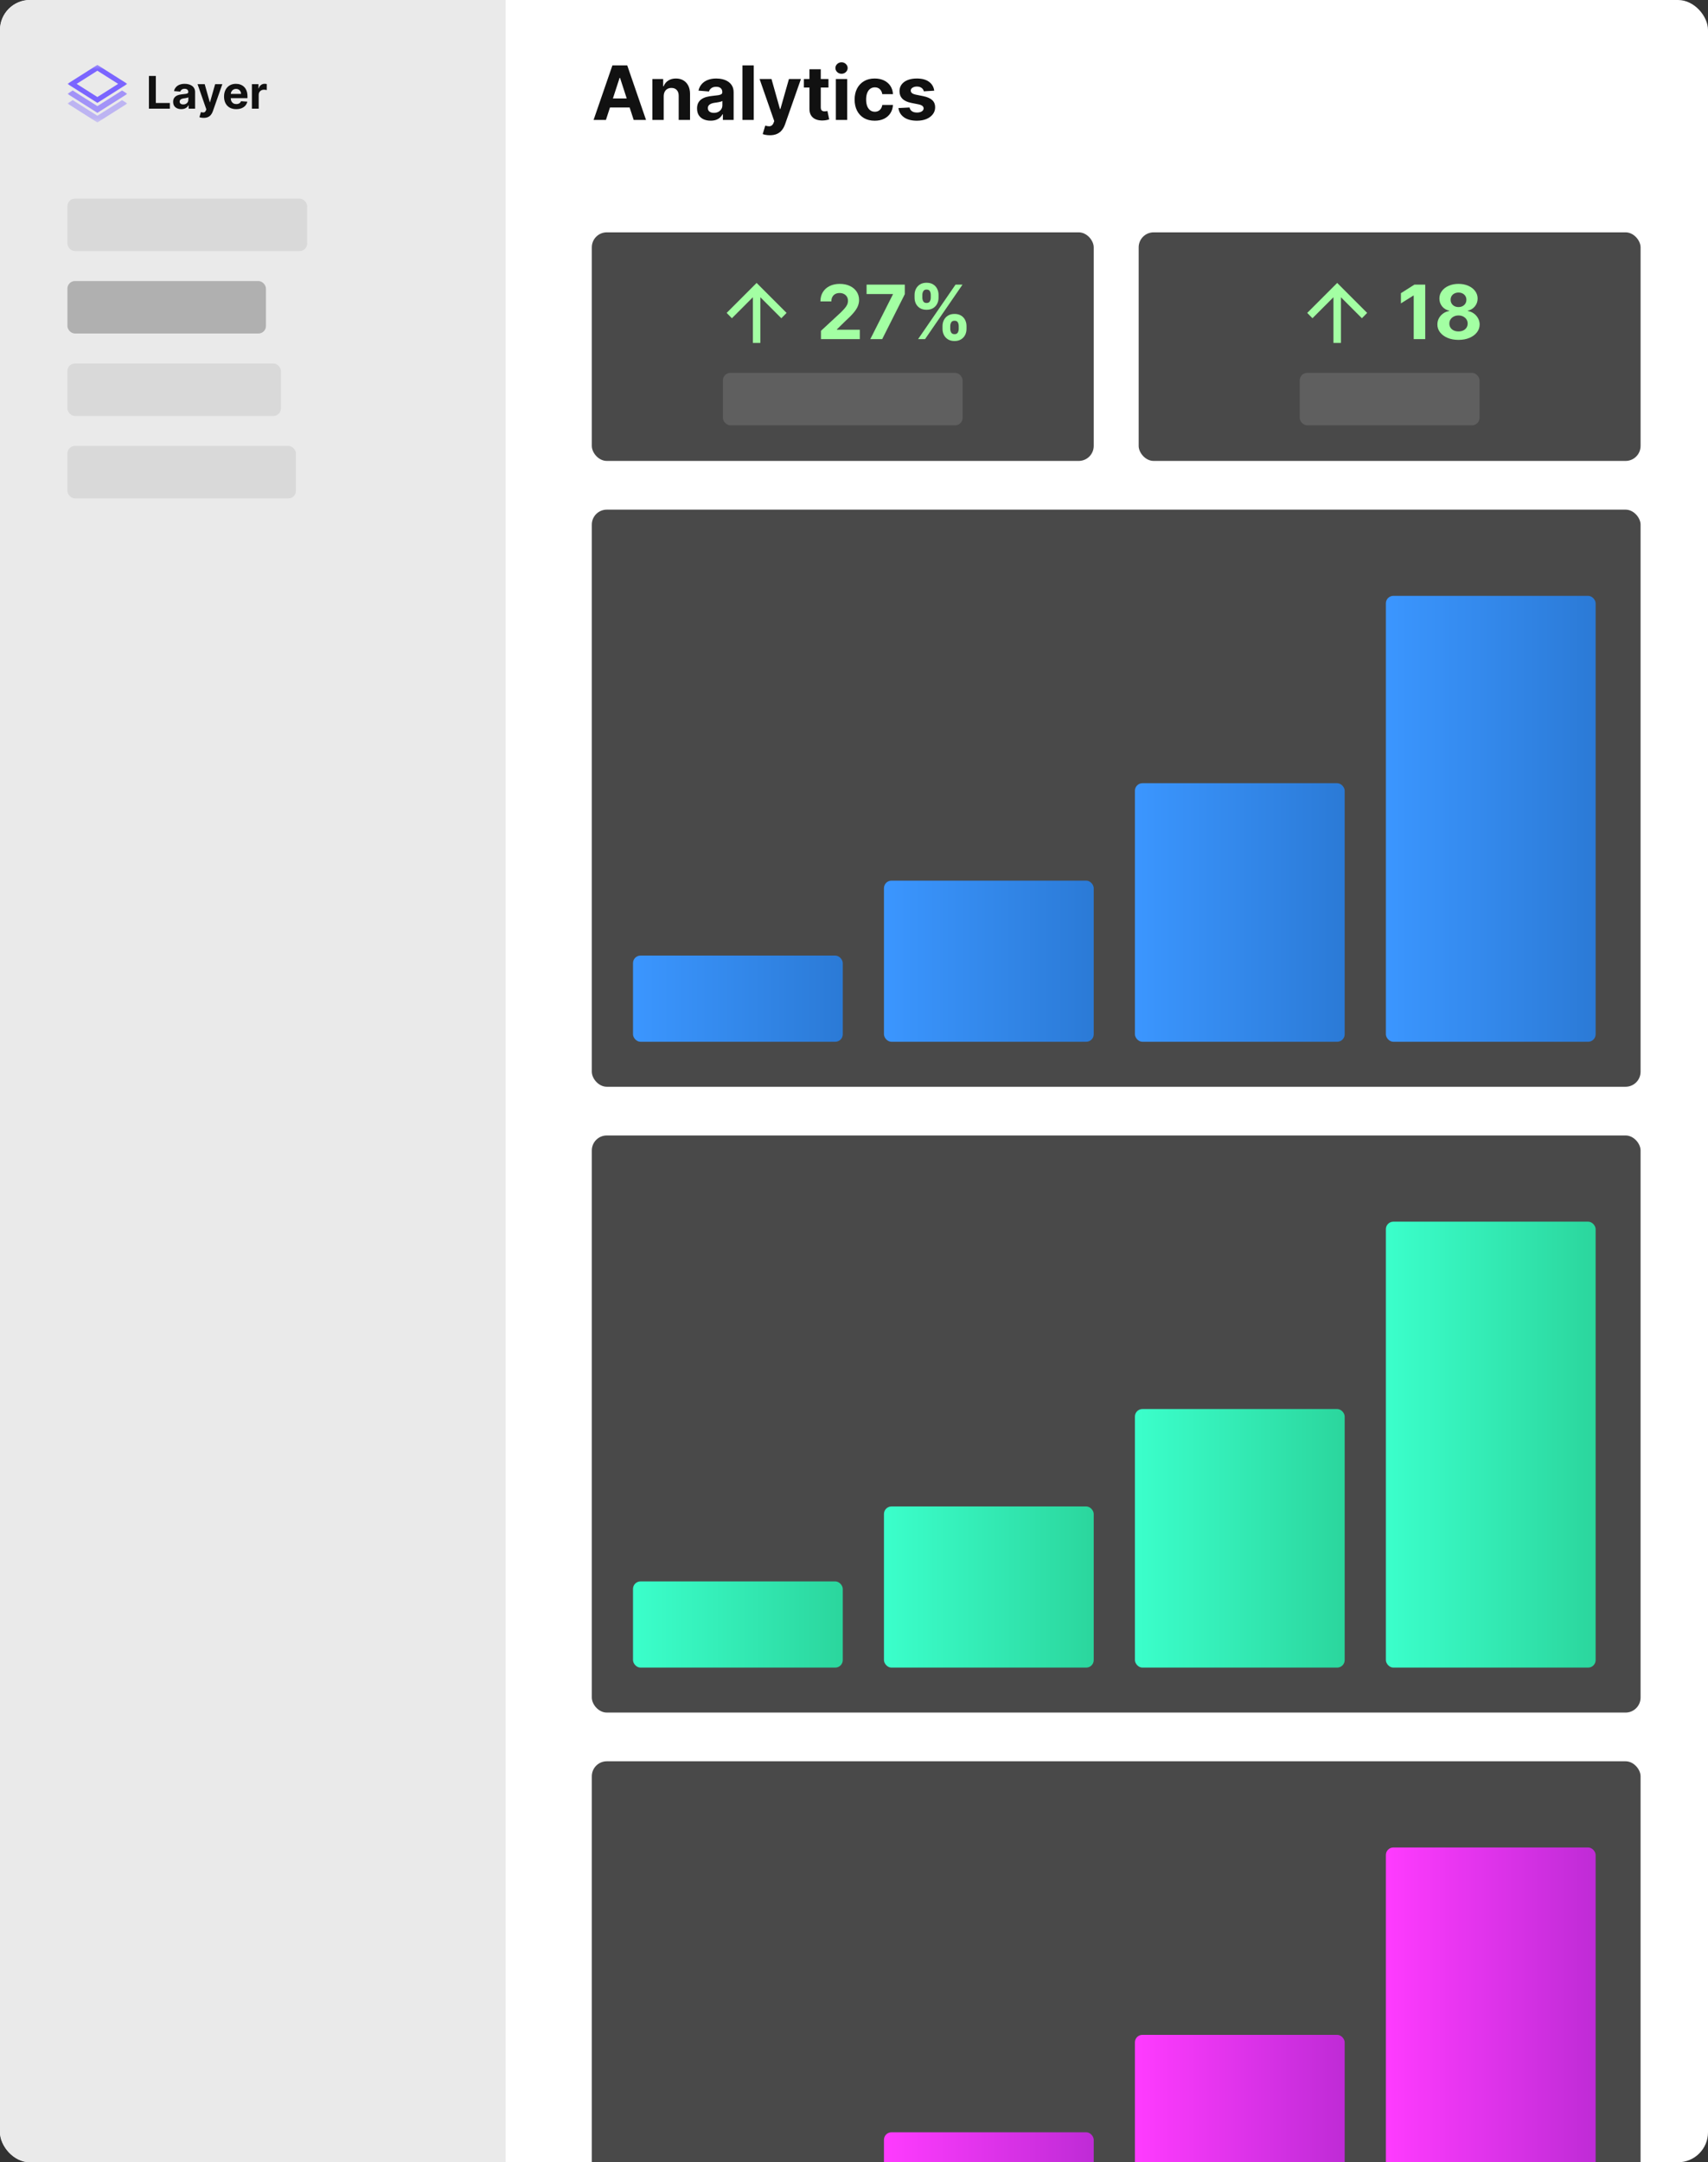 <svg width="456" height="577" viewBox="0 0 456 577" fill="none" xmlns="http://www.w3.org/2000/svg">
<rect x="0" y="0" width="456" height="577" fill="#333333" stroke="none"/>
<g clip-path="url(#clip0_400_703)">
<rect width="456" height="577" rx="8" fill="white"/>
<path d="M0 8C0 3.582 3.582 0 8 0H135V577H0V8Z" fill="#EAEAEA"/>
<path d="M39.758 29V20.273H41.604V27.479H45.345V29H39.758ZM48.4 29.124C47.982 29.124 47.61 29.051 47.283 28.906C46.956 28.759 46.698 28.541 46.508 28.254C46.32 27.965 46.226 27.604 46.226 27.172C46.226 26.808 46.293 26.503 46.426 26.256C46.56 26.009 46.742 25.81 46.972 25.659C47.202 25.509 47.463 25.395 47.756 25.318C48.051 25.241 48.361 25.188 48.685 25.156C49.066 25.116 49.373 25.079 49.605 25.046C49.838 25.009 50.008 24.954 50.113 24.884C50.218 24.812 50.27 24.707 50.27 24.568V24.543C50.27 24.273 50.185 24.064 50.015 23.916C49.847 23.768 49.608 23.695 49.299 23.695C48.972 23.695 48.712 23.767 48.519 23.912C48.326 24.054 48.198 24.233 48.135 24.449L46.456 24.312C46.541 23.915 46.709 23.571 46.959 23.281C47.209 22.989 47.532 22.764 47.926 22.608C48.324 22.449 48.784 22.369 49.307 22.369C49.671 22.369 50.019 22.412 50.351 22.497C50.686 22.582 50.983 22.715 51.242 22.893C51.503 23.072 51.709 23.303 51.86 23.584C52.01 23.862 52.086 24.196 52.086 24.585V29H50.364V28.092H50.313C50.208 28.297 50.067 28.477 49.891 28.634C49.715 28.787 49.503 28.908 49.256 28.996C49.009 29.081 48.723 29.124 48.4 29.124ZM48.919 27.871C49.186 27.871 49.422 27.818 49.627 27.713C49.831 27.605 49.992 27.46 50.108 27.278C50.225 27.097 50.283 26.891 50.283 26.66V25.966C50.226 26.003 50.148 26.037 50.049 26.068C49.952 26.097 49.843 26.124 49.721 26.149C49.598 26.172 49.476 26.193 49.354 26.213C49.232 26.23 49.121 26.246 49.022 26.26C48.809 26.291 48.623 26.341 48.463 26.409C48.304 26.477 48.181 26.57 48.093 26.686C48.005 26.8 47.961 26.942 47.961 27.112C47.961 27.359 48.05 27.548 48.229 27.679C48.411 27.807 48.641 27.871 48.919 27.871ZM54.38 31.454C54.15 31.454 53.934 31.436 53.733 31.399C53.534 31.365 53.369 31.321 53.238 31.267L53.647 29.912C53.86 29.977 54.052 30.013 54.223 30.018C54.396 30.024 54.545 29.984 54.67 29.899C54.798 29.814 54.902 29.669 54.981 29.465L55.088 29.188L52.74 22.454H54.649L56.004 27.261H56.072L57.44 22.454H59.362L56.818 29.707C56.696 30.06 56.529 30.366 56.319 30.628C56.112 30.892 55.849 31.095 55.531 31.237C55.213 31.382 54.829 31.454 54.38 31.454ZM63.063 29.128C62.39 29.128 61.81 28.991 61.324 28.719C60.841 28.443 60.469 28.054 60.208 27.551C59.946 27.046 59.816 26.447 59.816 25.757C59.816 25.084 59.946 24.493 60.208 23.984C60.469 23.476 60.837 23.079 61.311 22.796C61.789 22.511 62.348 22.369 62.99 22.369C63.422 22.369 63.824 22.439 64.196 22.578C64.571 22.715 64.898 22.921 65.177 23.196C65.458 23.472 65.677 23.818 65.833 24.236C65.989 24.651 66.067 25.136 66.067 25.693V26.192H60.54V25.067H64.358C64.358 24.805 64.302 24.574 64.188 24.372C64.074 24.171 63.916 24.013 63.715 23.899C63.516 23.783 63.284 23.724 63.02 23.724C62.745 23.724 62.5 23.788 62.287 23.916C62.077 24.041 61.912 24.21 61.793 24.423C61.674 24.634 61.613 24.868 61.61 25.126V26.196C61.61 26.52 61.669 26.8 61.789 27.035C61.911 27.271 62.083 27.453 62.304 27.581C62.526 27.709 62.789 27.773 63.093 27.773C63.294 27.773 63.479 27.744 63.647 27.688C63.814 27.631 63.958 27.546 64.077 27.432C64.196 27.318 64.287 27.179 64.35 27.014L66.029 27.125C65.944 27.528 65.769 27.881 65.505 28.182C65.243 28.48 64.905 28.713 64.49 28.881C64.079 29.046 63.603 29.128 63.063 29.128ZM67.252 29V22.454H69.012V23.597H69.08C69.199 23.19 69.4 22.884 69.681 22.676C69.962 22.466 70.286 22.361 70.652 22.361C70.743 22.361 70.841 22.366 70.946 22.378C71.052 22.389 71.144 22.405 71.223 22.425V24.035C71.138 24.01 71.02 23.987 70.87 23.967C70.719 23.947 70.581 23.938 70.456 23.938C70.189 23.938 69.951 23.996 69.74 24.112C69.533 24.226 69.368 24.385 69.246 24.59C69.127 24.794 69.067 25.03 69.067 25.297V29H67.252Z" fill="#111111"/>
<g clip-path="url(#clip1_400_703)">
<mask id="mask0_400_703" style="mask-type:luminance" maskUnits="userSpaceOnUse" x="18" y="17" width="16" height="16">
<path d="M34 17.314H18V32.686H34V17.314Z" fill="white"/>
</mask>
<g mask="url(#mask0_400_703)">
<path fill-rule="evenodd" clip-rule="evenodd" d="M19.414 24.145L18 25.041L26 30.11L34 25.041L32.586 24.145L26 28.318L19.414 24.145Z" fill="#7B65FF" fill-opacity="0.65"/>
<path fill-rule="evenodd" clip-rule="evenodd" d="M19.414 26.722L18 27.618L26 32.686L34 27.618L32.586 26.722L26 30.894L19.414 26.722Z" fill="#7B65FF" fill-opacity="0.4"/>
<path fill-rule="evenodd" clip-rule="evenodd" d="M31.538 22.382L26 18.873L20.462 22.382L26 25.891L31.538 22.382ZM26 17.314L18 22.382L26 27.451L34 22.382L26 17.314Z" fill="#7B65FF"/>
</g>
</g>
<rect x="18" y="53" width="64" height="14" rx="2" fill="#D9D9D9"/>
<rect x="18" y="97" width="57" height="14" rx="2" fill="#D9D9D9"/>
<rect x="18" y="119" width="61" height="14" rx="2" fill="#D9D9D9"/>
<rect x="18" y="75" width="53" height="14" rx="2" fill="#B0B0B0"/>
<rect x="158" y="136" width="280" height="154" rx="4" fill="#494949"/>
<rect x="169" y="255" width="56" height="23" rx="2" fill="url(#paint0_linear_400_703)"/>
<rect x="236" y="235" width="56" height="43" rx="2" fill="url(#paint1_linear_400_703)"/>
<rect x="303" y="209" width="56" height="69" rx="2" fill="url(#paint2_linear_400_703)"/>
<rect x="370" y="159" width="56" height="119" rx="2" fill="url(#paint3_linear_400_703)"/>
<rect x="158" y="303" width="280" height="154" rx="4" fill="#494949"/>
<rect x="169" y="422" width="56" height="23" rx="2" fill="url(#paint4_linear_400_703)"/>
<rect x="236" y="402" width="56" height="43" rx="2" fill="url(#paint5_linear_400_703)"/>
<rect x="303" y="376" width="56" height="69" rx="2" fill="url(#paint6_linear_400_703)"/>
<rect x="370" y="326" width="56" height="119" rx="2" fill="url(#paint7_linear_400_703)"/>
<rect x="158" y="470" width="280" height="154" rx="4" fill="#494949"/>
<rect x="236" y="569" width="56" height="43" rx="2" fill="url(#paint8_linear_400_703)"/>
<rect x="303" y="543" width="56" height="69" rx="2" fill="url(#paint9_linear_400_703)"/>
<rect x="370" y="493" width="56" height="119" rx="2" fill="url(#paint10_linear_400_703)"/>
<path d="M161.771 32H158.476L163.497 17.454H167.46L172.474 32H169.179L165.536 20.778H165.422L161.771 32ZM161.565 26.283H169.349V28.683H161.565V26.283ZM177.194 25.693V32H174.168V21.091H177.052V23.016H177.18C177.421 22.381 177.826 21.879 178.394 21.51C178.962 21.136 179.651 20.949 180.461 20.949C181.219 20.949 181.879 21.115 182.442 21.446C183.006 21.777 183.444 22.251 183.756 22.866C184.069 23.477 184.225 24.206 184.225 25.054V32H181.2V25.594C181.204 24.926 181.034 24.405 180.688 24.031C180.343 23.652 179.867 23.463 179.261 23.463C178.853 23.463 178.494 23.551 178.181 23.726C177.873 23.901 177.632 24.157 177.457 24.493C177.286 24.824 177.199 25.224 177.194 25.693ZM189.721 32.206C189.025 32.206 188.404 32.085 187.86 31.844C187.315 31.598 186.884 31.235 186.567 30.757C186.255 30.274 186.098 29.673 186.098 28.953C186.098 28.347 186.21 27.838 186.432 27.426C186.655 27.014 186.958 26.683 187.341 26.432C187.725 26.181 188.16 25.991 188.648 25.864C189.141 25.736 189.657 25.646 190.196 25.594C190.831 25.527 191.342 25.466 191.73 25.409C192.119 25.348 192.4 25.258 192.576 25.139C192.751 25.021 192.838 24.846 192.838 24.614V24.571C192.838 24.121 192.696 23.773 192.412 23.527C192.133 23.281 191.735 23.158 191.219 23.158C190.675 23.158 190.241 23.278 189.919 23.52C189.597 23.757 189.384 24.055 189.28 24.415L186.482 24.188C186.624 23.525 186.903 22.952 187.32 22.469C187.737 21.981 188.274 21.607 188.932 21.347C189.595 21.081 190.362 20.949 191.233 20.949C191.839 20.949 192.419 21.02 192.973 21.162C193.532 21.304 194.027 21.524 194.458 21.822C194.893 22.121 195.237 22.504 195.488 22.973C195.739 23.437 195.864 23.993 195.864 24.642V32H192.995V30.487H192.909C192.734 30.828 192.5 31.129 192.206 31.389C191.913 31.645 191.56 31.846 191.148 31.993C190.736 32.135 190.26 32.206 189.721 32.206ZM190.587 30.118C191.032 30.118 191.425 30.03 191.766 29.855C192.107 29.675 192.374 29.434 192.569 29.131C192.763 28.828 192.86 28.484 192.86 28.101V26.943C192.765 27.005 192.635 27.062 192.469 27.114C192.308 27.161 192.126 27.206 191.922 27.249C191.719 27.287 191.515 27.322 191.311 27.355C191.108 27.384 190.923 27.41 190.757 27.433C190.402 27.485 190.092 27.568 189.827 27.682C189.562 27.796 189.356 27.949 189.209 28.143C189.062 28.333 188.989 28.57 188.989 28.854C188.989 29.266 189.138 29.581 189.436 29.798C189.739 30.011 190.123 30.118 190.587 30.118ZM201.237 17.454V32H198.211V17.454H201.237ZM205.528 36.091C205.145 36.091 204.785 36.06 204.449 35.999C204.117 35.942 203.843 35.868 203.625 35.778L204.307 33.52C204.662 33.629 204.982 33.688 205.266 33.697C205.554 33.707 205.803 33.641 206.011 33.499C206.224 33.356 206.397 33.115 206.53 32.774L206.707 32.312L202.794 21.091H205.976L208.234 29.102H208.348L210.628 21.091H213.831L209.591 33.179C209.387 33.766 209.11 34.278 208.76 34.713C208.414 35.153 207.976 35.492 207.446 35.729C206.916 35.97 206.277 36.091 205.528 36.091ZM221.182 21.091V23.364H214.612V21.091H221.182ZM216.104 18.477H219.129V28.648C219.129 28.927 219.172 29.145 219.257 29.301C219.342 29.453 219.461 29.559 219.612 29.621C219.768 29.682 219.948 29.713 220.152 29.713C220.294 29.713 220.436 29.701 220.578 29.678C220.72 29.649 220.829 29.628 220.905 29.614L221.381 31.865C221.229 31.912 221.016 31.967 220.741 32.028C220.467 32.095 220.133 32.135 219.74 32.149C219.011 32.178 218.372 32.081 217.822 31.858C217.278 31.635 216.854 31.29 216.551 30.821C216.248 30.352 216.099 29.76 216.104 29.046V18.477ZM223.153 32V21.091H226.178V32H223.153ZM224.673 19.685C224.223 19.685 223.837 19.535 223.515 19.237C223.198 18.934 223.039 18.572 223.039 18.151C223.039 17.734 223.198 17.376 223.515 17.078C223.837 16.775 224.223 16.624 224.673 16.624C225.122 16.624 225.506 16.775 225.823 17.078C226.145 17.376 226.306 17.734 226.306 18.151C226.306 18.572 226.145 18.934 225.823 19.237C225.506 19.535 225.122 19.685 224.673 19.685ZM233.531 32.213C232.413 32.213 231.452 31.976 230.647 31.503C229.847 31.025 229.232 30.362 228.801 29.514C228.375 28.667 228.162 27.691 228.162 26.588C228.162 25.471 228.377 24.491 228.808 23.648C229.243 22.8 229.861 22.14 230.662 21.666C231.462 21.188 232.413 20.949 233.517 20.949C234.468 20.949 235.302 21.122 236.017 21.467C236.732 21.813 237.297 22.298 237.714 22.923C238.131 23.548 238.36 24.282 238.403 25.125H235.548C235.467 24.581 235.254 24.142 234.909 23.811C234.568 23.475 234.12 23.307 233.566 23.307C233.098 23.307 232.688 23.435 232.338 23.69C231.992 23.941 231.722 24.308 231.528 24.791C231.334 25.274 231.237 25.859 231.237 26.546C231.237 27.241 231.332 27.833 231.521 28.321C231.715 28.809 231.987 29.18 232.338 29.436C232.688 29.692 233.098 29.82 233.566 29.82C233.912 29.82 234.222 29.749 234.497 29.607C234.776 29.465 235.006 29.259 235.186 28.989C235.37 28.714 235.491 28.385 235.548 28.001H238.403C238.356 28.835 238.128 29.569 237.721 30.203C237.319 30.833 236.762 31.325 236.052 31.68C235.342 32.035 234.502 32.213 233.531 32.213ZM249.417 24.202L246.647 24.372C246.6 24.135 246.498 23.922 246.342 23.733C246.185 23.539 245.979 23.385 245.724 23.271C245.473 23.153 245.172 23.094 244.822 23.094C244.353 23.094 243.958 23.193 243.636 23.392C243.314 23.586 243.153 23.847 243.153 24.173C243.153 24.434 243.257 24.654 243.465 24.834C243.674 25.014 244.031 25.158 244.538 25.267L246.512 25.665C247.573 25.883 248.363 26.233 248.884 26.716C249.405 27.199 249.665 27.833 249.665 28.619C249.665 29.334 249.455 29.962 249.033 30.501C248.617 31.041 248.044 31.463 247.315 31.766C246.59 32.064 245.754 32.213 244.808 32.213C243.363 32.213 242.213 31.912 241.356 31.311C240.504 30.705 240.004 29.881 239.857 28.84L242.833 28.683C242.923 29.124 243.141 29.46 243.487 29.692C243.832 29.919 244.275 30.033 244.815 30.033C245.345 30.033 245.771 29.931 246.093 29.727C246.42 29.519 246.585 29.251 246.59 28.925C246.585 28.65 246.469 28.425 246.242 28.25C246.015 28.07 245.665 27.933 245.191 27.838L243.302 27.462C242.237 27.249 241.443 26.879 240.923 26.354C240.406 25.828 240.148 25.158 240.148 24.344C240.148 23.643 240.338 23.039 240.717 22.533C241.1 22.026 241.638 21.635 242.329 21.361C243.025 21.086 243.839 20.949 244.772 20.949C246.15 20.949 247.234 21.24 248.025 21.822C248.82 22.405 249.284 23.198 249.417 24.202Z" fill="#111111"/>
<rect x="158" y="62" width="134" height="61" rx="4" fill="#494949"/>
<mask id="mask1_400_703" style="mask-type:alpha" maskUnits="userSpaceOnUse" x="190" y="71" width="24" height="25">
<rect x="190" y="71.5" width="24" height="24" fill="#D9D9D9"/>
</mask>
<g mask="url(#mask1_400_703)">
<path d="M201 91.5V79.325L195.4 84.925L194 83.5L202 75.5L210 83.5L208.6 84.925L203 79.325V91.5H201Z" fill="#A3FFA3"/>
</g>
<path d="M219.179 90.5V88.284L224.357 83.49C224.797 83.064 225.166 82.68 225.464 82.34C225.768 81.999 225.997 81.665 226.153 81.338C226.31 81.007 226.388 80.649 226.388 80.266C226.388 79.84 226.291 79.472 226.097 79.165C225.902 78.852 225.637 78.613 225.301 78.447C224.965 78.277 224.584 78.192 224.158 78.192C223.713 78.192 223.324 78.282 222.993 78.462C222.661 78.642 222.406 78.9 222.226 79.236C222.046 79.572 221.956 79.972 221.956 80.436H219.037C219.037 79.484 219.252 78.658 219.683 77.957C220.114 77.257 220.718 76.715 221.494 76.331C222.271 75.947 223.166 75.756 224.179 75.756C225.221 75.756 226.127 75.94 226.899 76.31C227.676 76.674 228.279 77.181 228.71 77.829C229.141 78.478 229.357 79.222 229.357 80.06C229.357 80.609 229.248 81.151 229.03 81.686C228.817 82.221 228.436 82.815 227.886 83.469C227.337 84.117 226.563 84.896 225.564 85.805L223.44 87.886V87.986H229.548V90.5H219.179ZM232.352 90.5L238.382 78.568V78.469H231.358V75.954H241.564V78.504L235.527 90.5H232.352ZM251.633 87.773V87.006C251.633 86.423 251.756 85.888 252.002 85.401C252.253 84.908 252.615 84.515 253.089 84.222C253.567 83.923 254.149 83.774 254.836 83.774C255.532 83.774 256.117 83.921 256.59 84.215C257.068 84.508 257.428 84.901 257.67 85.394C257.916 85.881 258.039 86.419 258.039 87.006V87.773C258.039 88.355 257.916 88.892 257.67 89.385C257.424 89.873 257.061 90.263 256.583 90.557C256.105 90.855 255.522 91.004 254.836 91.004C254.14 91.004 253.555 90.855 253.082 90.557C252.608 90.263 252.248 89.873 252.002 89.385C251.756 88.892 251.633 88.355 251.633 87.773ZM253.7 87.006V87.773C253.7 88.109 253.78 88.426 253.941 88.724C254.107 89.023 254.405 89.172 254.836 89.172C255.267 89.172 255.56 89.025 255.717 88.731C255.878 88.438 255.958 88.118 255.958 87.773V87.006C255.958 86.66 255.882 86.338 255.731 86.04C255.579 85.742 255.281 85.592 254.836 85.592C254.41 85.592 254.114 85.742 253.948 86.04C253.782 86.338 253.7 86.66 253.7 87.006ZM244.168 79.449V78.682C244.168 78.095 244.294 77.557 244.545 77.07C244.796 76.577 245.158 76.184 245.631 75.891C246.11 75.597 246.687 75.45 247.364 75.45C248.065 75.45 248.652 75.597 249.126 75.891C249.599 76.184 249.959 76.577 250.205 77.07C250.451 77.557 250.575 78.095 250.575 78.682V79.449C250.575 80.036 250.449 80.573 250.198 81.061C249.952 81.549 249.59 81.939 249.112 82.233C248.638 82.522 248.056 82.666 247.364 82.666C246.673 82.666 246.088 82.519 245.61 82.226C245.137 81.928 244.777 81.537 244.531 81.054C244.289 80.566 244.168 80.031 244.168 79.449ZM246.249 78.682V79.449C246.249 79.794 246.33 80.114 246.491 80.408C246.656 80.701 246.948 80.848 247.364 80.848C247.8 80.848 248.096 80.701 248.252 80.408C248.413 80.114 248.494 79.794 248.494 79.449V78.682C248.494 78.336 248.418 78.014 248.266 77.716C248.115 77.418 247.814 77.269 247.364 77.269C246.943 77.269 246.652 77.42 246.491 77.723C246.33 78.026 246.249 78.346 246.249 78.682ZM245.106 90.5L255.106 75.954H256.967L246.967 90.5H245.106Z" fill="#A3FFA3"/>
<rect x="193" y="99.5" width="64" height="14" rx="2" fill="#5F5F5F"/>
<rect x="304" y="62" width="134" height="61" rx="4" fill="#494949"/>
<mask id="mask2_400_703" style="mask-type:alpha" maskUnits="userSpaceOnUse" x="345" y="71" width="24" height="25">
<rect x="345" y="71.5" width="24" height="24" fill="#D9D9D9"/>
</mask>
<g mask="url(#mask2_400_703)">
<path d="M356 91.5V79.325L350.4 84.925L349 83.5L357 75.5L365 83.5L363.6 84.925L358 79.325V91.5H356Z" fill="#A3FFA3"/>
</g>
<path d="M380.507 75.954V90.5H377.432V78.874H377.347L374.016 80.962V78.234L377.616 75.954H380.507ZM389.39 90.699C388.297 90.699 387.324 90.521 386.471 90.166C385.624 89.806 384.958 89.316 384.475 88.696C383.993 88.076 383.751 87.373 383.751 86.587C383.751 85.981 383.888 85.424 384.163 84.918C384.442 84.406 384.821 83.983 385.299 83.646C385.778 83.305 386.313 83.088 386.904 82.993V82.894C386.128 82.737 385.498 82.361 385.015 81.764C384.532 81.163 384.291 80.465 384.291 79.669C384.291 78.916 384.511 78.246 384.951 77.659C385.392 77.067 385.995 76.603 386.762 76.267C387.534 75.926 388.41 75.756 389.39 75.756C390.37 75.756 391.244 75.926 392.011 76.267C392.783 76.608 393.389 77.074 393.829 77.666C394.27 78.253 394.492 78.921 394.497 79.669C394.492 80.469 394.246 81.168 393.758 81.764C393.27 82.361 392.645 82.737 391.883 82.894V82.993C392.466 83.088 392.993 83.305 393.467 83.646C393.945 83.983 394.324 84.406 394.603 84.918C394.887 85.424 395.032 85.981 395.037 86.587C395.032 87.373 394.788 88.076 394.305 88.696C393.822 89.316 393.154 89.806 392.302 90.166C391.455 90.521 390.484 90.699 389.39 90.699ZM389.39 88.44C389.878 88.44 390.304 88.353 390.669 88.178C391.033 87.998 391.317 87.751 391.521 87.439C391.729 87.122 391.833 86.757 391.833 86.345C391.833 85.924 391.727 85.552 391.514 85.23C391.301 84.903 391.012 84.648 390.647 84.463C390.283 84.274 389.864 84.179 389.39 84.179C388.922 84.179 388.502 84.274 388.133 84.463C387.764 84.648 387.473 84.903 387.26 85.23C387.051 85.552 386.947 85.924 386.947 86.345C386.947 86.757 387.049 87.122 387.252 87.439C387.456 87.751 387.743 87.998 388.112 88.178C388.481 88.353 388.907 88.44 389.39 88.44ZM389.39 81.942C389.797 81.942 390.16 81.859 390.477 81.693C390.794 81.528 391.043 81.298 391.223 81.004C391.403 80.711 391.493 80.372 391.493 79.989C391.493 79.61 391.403 79.278 391.223 78.994C391.043 78.706 390.797 78.481 390.484 78.32C390.172 78.154 389.807 78.071 389.39 78.071C388.978 78.071 388.614 78.154 388.297 78.32C387.979 78.481 387.731 78.706 387.551 78.994C387.376 79.278 387.288 79.61 387.288 79.989C387.288 80.372 387.378 80.711 387.558 81.004C387.738 81.298 387.986 81.528 388.304 81.693C388.621 81.859 388.983 81.942 389.39 81.942Z" fill="#A3FFA3"/>
<rect x="347" y="99.5" width="48" height="14" rx="2" fill="#5F5F5F"/>
</g>
<defs>
<linearGradient id="paint0_linear_400_703" x1="169" y1="266.5" x2="225" y2="266.5" gradientUnits="userSpaceOnUse">
<stop stop-color="#3B96FF"/>
<stop offset="1" stop-color="#2B7AD6"/>
</linearGradient>
<linearGradient id="paint1_linear_400_703" x1="236" y1="256.5" x2="292" y2="256.5" gradientUnits="userSpaceOnUse">
<stop stop-color="#3B96FF"/>
<stop offset="1" stop-color="#2B7AD6"/>
</linearGradient>
<linearGradient id="paint2_linear_400_703" x1="303" y1="243.5" x2="359" y2="243.5" gradientUnits="userSpaceOnUse">
<stop stop-color="#3B96FF"/>
<stop offset="1" stop-color="#2B7AD6"/>
</linearGradient>
<linearGradient id="paint3_linear_400_703" x1="370" y1="218.5" x2="426" y2="218.5" gradientUnits="userSpaceOnUse">
<stop stop-color="#3B96FF"/>
<stop offset="1" stop-color="#2B7AD6"/>
</linearGradient>
<linearGradient id="paint4_linear_400_703" x1="169" y1="433.5" x2="225" y2="433.5" gradientUnits="userSpaceOnUse">
<stop stop-color="#3BFFCB"/>
<stop offset="1" stop-color="#2BD69D"/>
</linearGradient>
<linearGradient id="paint5_linear_400_703" x1="236" y1="423.5" x2="292" y2="423.5" gradientUnits="userSpaceOnUse">
<stop stop-color="#3BFFCB"/>
<stop offset="1" stop-color="#2BD69D"/>
</linearGradient>
<linearGradient id="paint6_linear_400_703" x1="303" y1="410.5" x2="359" y2="410.5" gradientUnits="userSpaceOnUse">
<stop stop-color="#3BFFCB"/>
<stop offset="1" stop-color="#2BD69D"/>
</linearGradient>
<linearGradient id="paint7_linear_400_703" x1="370" y1="385.5" x2="426" y2="385.5" gradientUnits="userSpaceOnUse">
<stop stop-color="#3BFFCB"/>
<stop offset="1" stop-color="#2BD69D"/>
</linearGradient>
<linearGradient id="paint8_linear_400_703" x1="236" y1="590.5" x2="292" y2="590.5" gradientUnits="userSpaceOnUse">
<stop stop-color="#FF3BFF"/>
<stop offset="1" stop-color="#BF2BD6"/>
</linearGradient>
<linearGradient id="paint9_linear_400_703" x1="303" y1="577.5" x2="359" y2="577.5" gradientUnits="userSpaceOnUse">
<stop stop-color="#FF3BFF"/>
<stop offset="1" stop-color="#BF2BD6"/>
</linearGradient>
<linearGradient id="paint10_linear_400_703" x1="370" y1="552.5" x2="426" y2="552.5" gradientUnits="userSpaceOnUse">
<stop stop-color="#FF3BFF"/>
<stop offset="1" stop-color="#BF2BD6"/>
</linearGradient>
<clipPath id="clip0_400_703">
<rect width="456" height="577" rx="8" fill="white"/>
</clipPath>
<clipPath id="clip1_400_703">
<rect width="16" height="16" fill="white" transform="translate(18 17)"/>
</clipPath>
</defs>
</svg>
